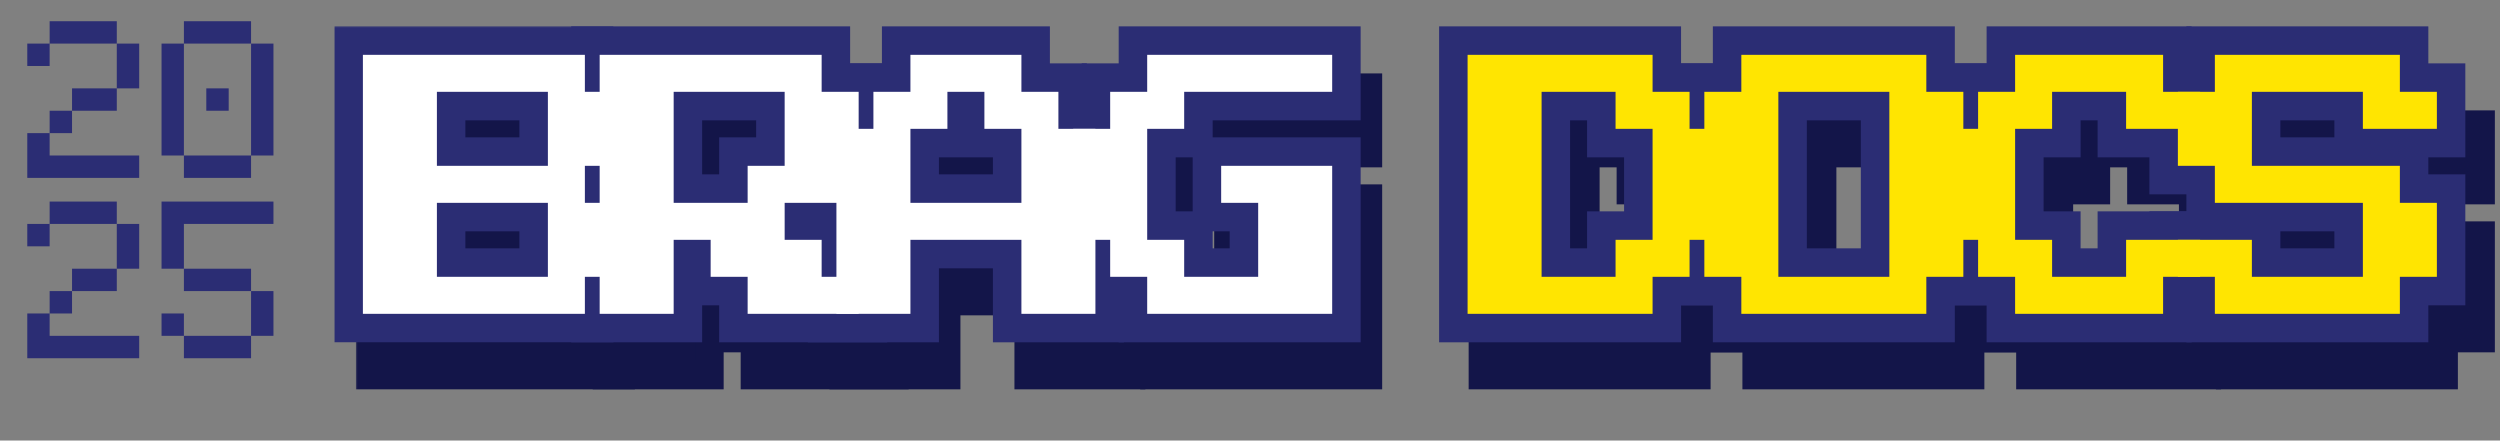 <svg width="1101" height="194" viewBox="0 0 1101 194" fill="none" xmlns="http://www.w3.org/2000/svg">
<rect x="0" y="0" width="1101" height="194" fill="#808080" stroke="none"/>
<mask id="mask0_118_5598" style="mask-type:luminance" maskUnits="userSpaceOnUse" x="0" y="0" width="1101" height="194">
<path d="M1101 0H0V193.917H1101V0Z" fill="white"/>
</mask>
<g mask="url(#mask0_118_5598)">
<mask id="mask1_118_5598" style="mask-type:luminance" maskUnits="userSpaceOnUse" x="156" y="31" width="456" height="145">
<path d="M611.4 31.251H156.256V175.487H611.4V31.251Z" fill="white"/>
</mask>
<g mask="url(#mask1_118_5598)">
<mask id="mask2_118_5598" style="mask-type:luminance" maskUnits="userSpaceOnUse" x="156" y="32" width="141" height="141">
<path d="M156.318 32.052H296.485V172.281H156.318V32.052Z" fill="white"/>
</mask>
<g mask="url(#mask2_118_5598)">
<path d="M156.752 158.916V32.318H279.603V61.156H267.057V48.611H295.895V106.289H267.057V93.744H279.603V110.036H267.057V97.49H295.895V155.169H267.057V142.621H279.603V171.461H156.752V158.916ZM181.843 158.916H169.297V146.367H267.057V158.916H254.509V130.075H283.35V142.621H270.804V110.036H283.35V122.582H254.509V81.195H283.35V93.744H270.804V61.156H283.35V73.702H254.509V44.864H267.057V57.409H169.297V44.864H181.843V158.916ZM201.885 81.195H250.762V93.744H238.216V61.156H250.762V73.702H201.885V61.156H214.431V93.744H201.885V81.195ZM189.336 106.289V48.611H263.311V106.289H189.336ZM201.885 130.075H250.762V142.621H238.216V110.036H250.762V122.582H201.885V110.036H214.431V142.621H201.885V130.075ZM189.336 155.169V97.49H263.311V155.169H189.336Z" fill="#131549"/>
</g>
<path d="M261.023 158.916V32.318H383.874V61.156H371.329V48.611H400.167V122.582H355.033V110.036H367.582V126.328H355.033V113.783H383.874V142.621H371.329V130.075H400.167V171.461H326.196V142.621H338.741V155.169H309.903V126.328H322.449V138.874H306.157V126.328H318.702V171.461H261.023V158.916ZM286.114 158.916H273.569V146.367H306.157V158.916H293.608V113.783H334.994V142.621H322.449V130.075H351.287V158.916H338.741V146.367H387.621V158.916H375.076V142.621H387.621V155.169H358.78V126.328H371.329V138.874H342.488V97.49H387.621V110.036H375.076V61.156H387.621V73.702H358.78V44.864H371.329V57.409H273.569V44.864H286.114V158.916ZM306.157 97.49H338.741V110.036H326.196V81.195H355.033V93.744H342.488V61.156H355.033V73.702H306.157V61.156H318.702V110.036H306.157V97.49ZM293.608 122.582V48.611H367.582V106.289H338.741V93.744H351.287V122.582H293.608Z" fill="#131549"/>
<path d="M365.294 158.916V64.903H394.132V77.448H381.586V48.611H410.427V61.156H397.878V32.318H471.853V61.156H459.304V48.611H488.145V77.448H475.599V64.903H504.437V171.461H446.758V126.328H459.304V138.874H410.427V126.328H422.973V171.461H365.294V158.916ZM390.385 158.916H377.839V146.367H410.427V158.916H397.878V113.783H471.853V158.916H459.304V146.367H491.892V158.916H479.346V77.448H491.892V89.997H463.051V61.156H475.599V73.702H446.758V44.864H459.304V57.409H410.427V44.864H422.973V73.702H394.132V61.156H406.68V89.997H377.839V77.448H390.385V158.916ZM410.427 97.49H459.304V110.036H446.758V77.448H459.304V89.997H430.466V61.156H443.012V73.702H426.719V61.156H439.265V89.997H410.427V77.448H422.973V110.036H410.427V97.49ZM397.878 122.582V64.903H426.719V77.448H414.174V48.611H455.557V77.448H443.012V64.903H471.853V122.582H397.878Z" fill="#131549"/>
<path d="M502.148 158.916V142.621H514.697V155.169H485.856V126.328H498.401V138.874H469.563V64.903H498.401V77.448H485.856V48.611H514.697V61.156H502.148V32.318H608.707V73.702H530.989V61.156H543.534V89.997H514.697V77.448H527.242V126.328H514.697V113.783H543.534V142.621H530.989V130.075H563.573V142.621H551.028V110.036H563.573V122.582H534.736V81.195H608.707V171.461H502.148V158.916ZM527.242 158.916H514.697V146.367H596.161V158.916H583.616V93.744H596.161V106.289H547.281V93.744H559.827V110.036H547.281V97.49H576.122V155.169H518.443V126.328H530.989V138.874H502.148V64.903H530.989V77.448H518.443V48.611H596.161V61.156H583.616V44.864H596.161V57.409H514.697V44.864H527.242V73.702H498.401V61.156H510.95V89.997H482.109V77.448H494.654V126.328H482.109V113.783H510.95V142.621H498.401V130.075H527.242V158.916Z" fill="#131549"/>
<path d="M169.298 158.919V44.857H267.058V61.147H283.359V93.737H267.058V110.039H283.359V142.617H267.058V158.919H169.298ZM201.889 93.737H250.769V61.147H201.889V93.737ZM201.889 142.617H250.769V110.039H201.889V142.617Z" fill="#131549"/>
<path d="M273.568 158.919V44.857H371.328V61.147H387.63V110.039H355.039V126.328H371.328V142.617H387.63V158.919H338.737V142.617H322.448V126.328H306.159V158.919H273.568ZM306.159 110.039H338.737V93.737H355.039V61.147H306.159V110.039Z" fill="#131549"/>
<path d="M377.839 158.919V77.448H394.128V61.147H410.43V44.857H459.31V61.147H475.599V77.448H491.9V158.919H459.31V126.328H410.43V158.919H377.839ZM410.43 110.039H459.31V77.448H443.008V61.147H426.719V77.448H410.43V110.039Z" fill="#131549"/>
<path d="M514.7 158.919V142.617H498.399V126.328H482.109V77.448H498.399V61.147H514.7V44.857H596.171V61.147H530.989V77.448H514.7V126.328H530.989V142.617H563.58V110.039H547.278V93.737H596.171V158.919H514.7Z" fill="#131549"/>
</g>
<mask id="mask3_118_5598" style="mask-type:luminance" maskUnits="userSpaceOnUse" x="146" y="10" width="457" height="145">
<path d="M602.585 10.416H146.64V154.652H602.585V10.416Z" fill="white"/>
</mask>
<g mask="url(#mask3_118_5598)">
<mask id="mask4_118_5598" style="mask-type:luminance" maskUnits="userSpaceOnUse" x="146" y="11" width="141" height="141">
<path d="M146.896 11.218H286.869V151.447H146.896V11.218Z" fill="white"/>
</mask>
<g mask="url(#mask4_118_5598)">
<path d="M147.274 138.208V11.61H270.125V40.448H257.58V27.903H286.418V85.581H257.58V73.036H270.125V89.328H257.58V76.782H286.418V134.461H257.58V121.913H270.125V150.753H147.274V138.208ZM172.365 138.208H159.82V125.659H257.58V138.208H245.031V109.367H273.872V121.913H261.327V89.328H273.872V101.874H245.031V60.487H273.872V73.036H261.327V40.448H273.872V52.994H245.031V24.156H257.58V36.701H159.82V24.156H172.365V138.208ZM192.408 60.487H241.284V73.036H228.739V40.448H241.284V52.994H192.408V40.448H204.953V73.036H192.408V60.487ZM179.859 85.581V27.903H253.833V85.581H179.859ZM192.408 109.367H241.284V121.913H228.739V89.328H241.284V101.874H192.408V89.328H204.953V121.913H192.408V109.367ZM179.859 134.461V76.782H253.833V134.461H179.859Z" fill="#2B2D74"/>
</g>
<path d="M251.545 138.208V11.61H374.396V40.448H361.85V27.903H390.688V101.874H345.555V89.328H358.104V105.62H345.555V93.075H374.396V121.913H361.85V109.367H390.688V150.753H316.717V121.913H329.263V134.461H300.425V105.62H312.97V118.166H296.678V105.62H309.224V150.753H251.545V138.208ZM276.636 138.208H264.09V125.659H296.678V138.208H284.129V93.075H325.516V121.913H312.97V109.367H341.808V138.208H329.263V125.659H378.143V138.208H365.597V121.913H378.143V134.461H349.302V105.62H361.85V118.166H333.009V76.782H378.143V89.328H365.597V40.448H378.143V52.994H349.302V24.156H361.85V36.701H264.09V24.156H276.636V138.208ZM296.678 76.782H329.263V89.328H316.717V60.487H345.555V73.036H333.009V40.448H345.555V52.994H296.678V40.448H309.224V89.328H296.678V76.782ZM284.129 101.874V27.903H358.104V85.581H329.263V73.036H341.808V101.874H284.129Z" fill="#2B2D74"/>
<path d="M355.815 138.208V44.195H384.653V56.74H372.108V27.903H400.949V40.448H388.4V11.61H462.374V40.448H449.825V27.903H478.666V56.74H466.121V44.195H494.959V150.753H437.28V105.62H449.825V118.166H400.949V105.62H413.494V150.753H355.815V138.208ZM380.906 138.208H368.361V125.659H400.949V138.208H388.4V93.075H462.374V138.208H449.825V125.659H482.413V138.208H469.868V56.74H482.413V69.289H453.572V40.448H466.121V52.994H437.28V24.156H449.825V36.701H400.949V24.156H413.494V52.994H384.653V40.448H397.202V69.289H368.361V56.74H380.906V138.208ZM400.949 76.782H449.825V89.328H437.28V56.74H449.825V69.289H420.988V40.448H433.533V52.994H417.241V40.448H429.786V69.289H400.949V56.74H413.494V89.328H400.949V76.782ZM388.4 101.874V44.195H417.241V56.74H404.695V27.903H446.079V56.74H433.533V44.195H462.374V101.874H388.4Z" fill="#2B2D74"/>
<path d="M492.67 138.208V121.913H505.219V134.461H476.378V105.62H488.924V118.166H460.086V44.195H488.924V56.74H476.378V27.903H505.219V40.448H492.67V11.61H599.229V52.994H521.511V40.448H534.057V69.289H505.219V56.74H517.765V105.62H505.219V93.075H534.057V121.913H521.511V109.367H554.096V121.913H541.55V89.328H554.096V101.874H525.258V60.487H599.229V150.753H492.67V138.208ZM517.765 138.208H505.219V125.659H586.684V138.208H574.138V73.036H586.684V85.581H537.804V73.036H550.349V89.328H537.804V76.782H566.645V134.461H508.966V105.62H521.511V118.166H492.67V44.195H521.511V56.74H508.966V27.903H586.684V40.448H574.138V24.156H586.684V36.701H505.219V24.156H517.765V52.994H488.924V40.448H501.472V69.289H472.631V56.74H485.177V105.62H472.631V93.075H501.472V121.913H488.924V109.367H517.765V138.208Z" fill="#2B2D74"/>
<path d="M159.819 138.211V24.149H257.579V40.438H273.881V73.029H257.579V89.331H273.881V121.909H257.579V138.211H159.819ZM192.41 73.029H241.29V40.438H192.41V73.029ZM192.41 121.909H241.29V89.331H192.41V121.909Z" fill="white"/>
<path d="M264.09 138.211V24.149H361.85V40.438H378.151V89.331H345.561V105.62H361.85V121.909H378.151V138.211H329.259V121.909H312.97V105.62H296.681V138.211H264.09ZM296.681 89.331H329.259V73.029H345.561V40.438H296.681V89.331Z" fill="white"/>
<path d="M368.36 138.211V56.74H384.649V40.438H400.951V24.149H449.831V40.438H466.12V56.74H482.422V138.211H449.831V105.62H400.951V138.211H368.36ZM400.951 89.331H449.831V56.74H433.529V40.438H417.24V56.74H400.951V89.331Z" fill="white"/>
<path d="M505.222 138.211V121.909H488.92V105.62H472.631V56.74H488.92V40.438H505.222V24.149H586.692V40.438H521.511V56.74H505.222V105.62H521.511V121.909H554.102V89.331H537.8V73.029H586.692V138.211H505.222Z" fill="white"/>
</g>
<mask id="mask5_118_5598" style="mask-type:luminance" maskUnits="userSpaceOnUse" x="645" y="31" width="456" height="145">
<path d="M645.055 31.251H1100.77V175.487H645.055V31.251Z" fill="white"/>
</mask>
<g mask="url(#mask5_118_5598)">
<mask id="mask6_118_5598" style="mask-type:luminance" maskUnits="userSpaceOnUse" x="645" y="31" width="456" height="145">
<path d="M1101 31.251H645.055V175.487H1101V31.251Z" fill="white"/>
</mask>
<g mask="url(#mask6_118_5598)">
<path d="M646.792 158.916V32.318H753.351V61.156H740.802V48.611H769.643V77.448H757.097V64.903H785.935V138.874H757.097V126.328H769.643V155.169H740.802V142.621H753.351V171.461H646.792V158.916ZM671.883 158.916H659.338V146.367H740.802V158.916H728.256V130.075H757.097V142.621H744.549V113.783H773.39V126.328H760.844V77.448H773.39V89.997H744.549V61.156H757.097V73.702H728.256V44.864H740.802V57.409H659.338V44.864H671.883V158.916ZM691.925 130.075H724.51V142.621H711.964V113.783H740.802V126.328H728.256V77.448H740.802V89.997H711.964V61.156H724.51V73.702H691.925V61.156H704.471V142.621H691.925V130.075ZM679.377 155.169V48.611H737.055V77.448H724.51V64.903H753.351V138.874H724.51V126.328H737.055V155.169H679.377Z" fill="#131549"/>
<path d="M767.355 158.916V142.621H779.9V155.169H751.062V48.611H779.9V61.156H767.355V32.318H873.913V61.156H861.368V48.611H890.206V155.169H861.368V142.621H873.913V171.461H767.355V158.916ZM792.449 158.916H779.9V146.367H861.368V158.916H848.819V130.075H877.66V142.621H865.115V61.156H877.66V73.702H848.819V44.864H861.368V57.409H779.9V44.864H792.449V73.702H763.608V61.156H776.154V142.621H763.608V130.075H792.449V158.916ZM796.196 130.075H845.072V142.621H832.527V61.156H845.072V73.702H796.196V61.156H808.741V142.621H796.196V130.075ZM783.647 155.169V48.611H857.621V155.169H783.647Z" fill="#131549"/>
<path d="M887.918 158.916V142.621H900.466V155.169H871.625V126.328H884.171V138.874H855.333V64.903H884.171V77.448H871.625V48.611H900.466V61.156H887.918V32.318H978.184V61.156H965.638V48.611H994.476V89.997H936.797V61.156H949.343V73.702H916.758V61.156H929.304V89.997H900.466V77.448H913.012V126.328H900.466V113.783H929.304V142.621H916.758V130.075H949.343V142.621H936.797V113.783H994.476V155.169H965.638V142.621H978.184V171.461H887.918V158.916ZM913.012 158.916H900.466V146.367H965.638V158.916H953.09V130.075H981.931V142.621H969.385V126.328H981.931V138.874H949.343V126.328H961.892V155.169H904.213V126.328H916.758V138.874H887.918V64.903H916.758V77.448H904.213V48.611H961.892V77.448H949.343V64.903H981.931V77.448H969.385V61.156H981.931V73.702H953.09V44.864H965.638V57.409H900.466V44.864H913.012V73.702H884.171V61.156H896.719V89.997H867.879V77.448H880.424V126.328H867.879V113.783H896.719V142.621H884.171V130.075H913.012V158.916Z" fill="#131549"/>
<path d="M975.894 158.916V142.621H988.439V155.169H959.602V113.783H1017.28V142.621H1004.73V130.075H1053.61V142.621H1041.07V110.036H1053.61V122.582H975.894V93.744H988.439V106.289H959.602V48.611H988.439V61.156H975.894V32.318H1082.45V61.156H1069.91V48.611H1098.74V89.997H1041.07V61.156H1053.61V73.702H1004.73V61.156H1017.28V93.744H1004.73V81.195H1082.45V110.036H1069.91V97.49H1098.74V155.169H1069.91V142.621H1082.45V171.461H975.894V158.916ZM1000.99 158.916H988.439V146.367H1069.91V158.916H1057.36V130.075H1086.2V142.621H1073.65V110.036H1086.2V122.582H1057.36V93.744H1069.91V106.289H992.186V48.611H1066.16V77.448H1053.61V64.903H1086.2V77.448H1073.65V61.156H1086.2V73.702H1057.36V44.864H1069.91V57.409H988.439V44.864H1000.99V73.702H972.147V61.156H984.693V93.744H972.147V81.195H1000.99V110.036H988.439V97.49H1066.16V155.169H992.186V126.328H1004.73V138.874H972.147V126.328H984.693V142.621H972.147V130.075H1000.99V158.916Z" fill="#131549"/>
<path d="M659.337 158.919V44.857H740.808V61.147H757.097V77.448H773.398V126.328H757.097V142.617H740.808V158.919H659.337ZM691.928 142.617H724.506V126.328H740.808V77.448H724.506V61.147H691.928V142.617Z" fill="#131549"/>
<path d="M779.897 158.919V142.617H763.607V61.147H779.897V44.857H861.367V61.147H877.669V142.617H861.367V158.919H779.897ZM796.198 142.617H845.078V61.147H796.198V142.617Z" fill="#131549"/>
<path d="M900.469 158.919V142.617H884.167V126.328H867.878V77.448H884.167V61.147H900.469V44.857H965.638V61.147H981.939V77.448H949.349V61.147H916.758V77.448H900.469V126.328H916.758V142.617H949.349V126.328H981.939V142.617H965.638V158.919H900.469Z" fill="#131549"/>
<path d="M988.438 158.919V142.617H972.148V126.328H1004.74V142.617H1053.62V110.039H988.438V93.737H972.148V61.147H988.438V44.857H1069.91V61.147H1086.21V77.448H1053.62V61.147H1004.74V93.737H1069.91V110.039H1086.21V142.617H1069.91V158.919H988.438Z" fill="#131549"/>
</g>
</g>
<mask id="mask7_118_5598" style="mask-type:luminance" maskUnits="userSpaceOnUse" x="632" y="10" width="457" height="145">
<path d="M1088.18 10.416H632.233V154.652H1088.18V10.416Z" fill="white"/>
</mask>
<g mask="url(#mask7_118_5598)">
<path d="M633.779 138.208V11.61H740.338V40.448H727.789V27.903H756.63V56.74H744.085V44.195H772.922V118.166H744.085V105.62H756.63V134.461H727.789V121.913H740.338V150.753H633.779V138.208ZM658.87 138.208H646.325V125.659H727.789V138.208H715.244V109.367H744.085V121.913H731.536V93.075H760.377V105.62H747.831V56.74H760.377V69.289H731.536V40.448H744.085V52.994H715.244V24.156H727.789V36.701H646.325V24.156H658.87V138.208ZM678.912 109.367H711.497V121.913H698.951V93.075H727.789V105.62H715.244V56.74H727.789V69.289H698.951V40.448H711.497V52.994H678.912V40.448H691.458V121.913H678.912V109.367ZM666.364 134.461V27.903H724.042V56.74H711.497V44.195H740.338V118.166H711.497V105.62H724.042V134.461H666.364Z" fill="#2B2D74"/>
<path d="M754.342 138.208V121.913H766.888V134.461H738.05V27.903H766.888V40.448H754.342V11.61H860.901V40.448H848.355V27.903H877.193V134.461H848.355V121.913H860.901V150.753H754.342V138.208ZM779.436 138.208H766.888V125.659H848.355V138.208H835.807V109.367H864.647V121.913H852.102V40.448H864.647V52.994H835.807V24.156H848.355V36.701H766.888V24.156H779.436V52.994H750.595V40.448H763.141V121.913H750.595V109.367H779.436V138.208ZM783.183 109.367H832.06V121.913H819.514V40.448H832.06V52.994H783.183V40.448H795.728V121.913H783.183V109.367ZM770.634 134.461V27.903H844.608V134.461H770.634Z" fill="#2B2D74"/>
<path d="M874.905 138.208V121.913H887.453V134.461H858.613V105.62H871.158V118.166H842.32V44.195H871.158V56.74H858.613V27.903H887.453V40.448H874.905V11.61H965.171V40.448H952.626V27.903H981.463V69.289H923.785V40.448H936.33V52.994H903.746V40.448H916.291V69.289H887.453V56.74H899.999V105.62H887.453V93.075H916.291V121.913H903.746V109.367H936.33V121.913H923.785V93.075H981.463V134.461H952.626V121.913H965.171V150.753H874.905V138.208ZM899.999 138.208H887.453V125.659H952.626V138.208H940.077V109.367H968.918V121.913H956.372V105.62H968.918V118.166H936.33V105.62H948.879V134.461H891.2V105.62H903.746V118.166H874.905V44.195H903.746V56.74H891.2V27.903H948.879V56.74H936.33V44.195H968.918V56.74H956.372V40.448H968.918V52.994H940.077V24.156H952.626V36.701H887.453V24.156H899.999V52.994H871.158V40.448H883.707V69.289H854.866V56.74H867.411V105.62H854.866V93.075H883.707V121.913H871.158V109.367H899.999V138.208Z" fill="#2B2D74"/>
<path d="M962.884 138.208V121.913H975.43V134.461H946.592V93.075H1004.27V121.913H991.725V109.367H1040.6V121.913H1028.06V89.328H1040.6V101.874H962.884V73.036H975.43V85.581H946.592V27.903H975.43V40.448H962.884V11.61H1069.44V40.448H1056.9V27.903H1085.73V69.289H1028.06V40.448H1040.6V52.994H991.725V40.448H1004.27V73.036H991.725V60.487H1069.44V89.328H1056.9V76.782H1085.73V134.461H1056.9V121.913H1069.44V150.753H962.884V138.208ZM987.978 138.208H975.43V125.659H1056.9V138.208H1044.35V109.367H1073.19V121.913H1060.64V89.328H1073.19V101.874H1044.35V73.036H1056.9V85.581H979.176V27.903H1053.15V56.74H1040.6V44.195H1073.19V56.74H1060.64V40.448H1073.19V52.994H1044.35V24.156H1056.9V36.701H975.43V24.156H987.978V52.994H959.137V40.448H971.683V73.036H959.137V60.487H987.978V89.328H975.43V76.782H1053.15V134.461H979.176V105.62H991.725V118.166H959.137V105.62H971.683V121.913H959.137V109.367H987.978V138.208Z" fill="#2B2D74"/>
<path d="M646.324 138.211V24.149H727.795V40.438H744.084V56.74H760.386V105.62H744.084V121.909H727.795V138.211H646.324ZM678.915 121.909H711.493V105.62H727.795V56.74H711.493V40.438H678.915V121.909Z" fill="#FFE501"/>
<path d="M766.884 138.211V121.909H750.595V40.438H766.884V24.149H848.355V40.438H864.656V121.909H848.355V138.211H766.884ZM783.186 121.909H832.065V40.438H783.186V121.909Z" fill="#FFE501"/>
<path d="M887.456 138.211V121.909H871.154V105.62H854.865V56.74H871.154V40.438H887.456V24.149H952.625V40.438H968.927V56.74H936.336V40.438H903.745V56.74H887.456V105.62H903.745V121.909H936.336V105.62H968.927V121.909H952.625V138.211H887.456Z" fill="#FFE501"/>
<path d="M975.425 138.211V121.909H959.136V105.62H991.727V121.909H1040.61V89.331H975.425V73.029H959.136V40.438H975.425V24.149H1056.9V40.438H1073.2V56.74H1040.61V40.438H991.727V73.029H1056.9V89.331H1073.2V121.909H1056.9V138.211H975.425Z" fill="#FFE501"/>
</g>
<mask id="mask8_118_5598" style="mask-type:luminance" maskUnits="userSpaceOnUse" x="6" y="0" width="121" height="179">
<path d="M6 0H126.066V178.681H6V0Z" fill="white"/>
</mask>
<g mask="url(#mask8_118_5598)">
<mask id="mask9_118_5598" style="mask-type:luminance" maskUnits="userSpaceOnUse" x="5" y="-1" width="122" height="180">
<path d="M126.065 -0.295H5.316V178.976H126.065V-0.295Z" fill="white"/>
</mask>
<g mask="url(#mask9_118_5598)">
<path d="M12.011 78.342V58.63H21.861V68.481H61.296V78.342H12.011ZM12.011 29.057V19.195H21.861V29.057H12.011ZM21.861 58.63V48.769H31.723V58.63H21.861ZM21.861 19.195V9.345H51.435V19.195H21.861ZM31.723 48.769V38.918H51.435V48.769H31.723ZM51.435 38.918V19.195H61.296V38.918H51.435Z" fill="#2B2D74"/>
<path d="M110.565 68.481V78.342H80.992V68.481H110.565ZM71.142 68.481V19.195H80.992V68.481H71.142ZM80.992 19.195V9.345H110.565V19.195H80.992ZM90.853 48.769V38.918H100.715V48.769H90.853ZM110.565 68.481V19.195H120.427V68.481H110.565Z" fill="#2B2D74"/>
<path d="M12.011 157.765V138.053H21.861V147.903H61.296V157.765H12.011ZM12.011 108.48V98.618H21.861V108.48H12.011ZM21.861 138.053V128.191H31.723V138.053H21.861ZM21.861 98.618V88.768H51.435V98.618H21.861ZM31.723 128.191V118.341H51.435V128.191H31.723ZM51.435 118.341V98.618H61.296V118.341H51.435Z" fill="#2B2D74"/>
<path d="M71.142 118.341V88.768H120.427V98.618H80.992V118.341H71.142ZM71.142 147.903V138.053H80.992V147.903H71.142ZM80.992 157.765V147.903H110.565V157.765H80.992ZM80.992 128.191V118.341H110.565V128.191H80.992ZM110.565 147.903V128.191H120.427V147.903H110.565Z" fill="#2B2D74"/>
</g>
</g>
</g>
</svg>
